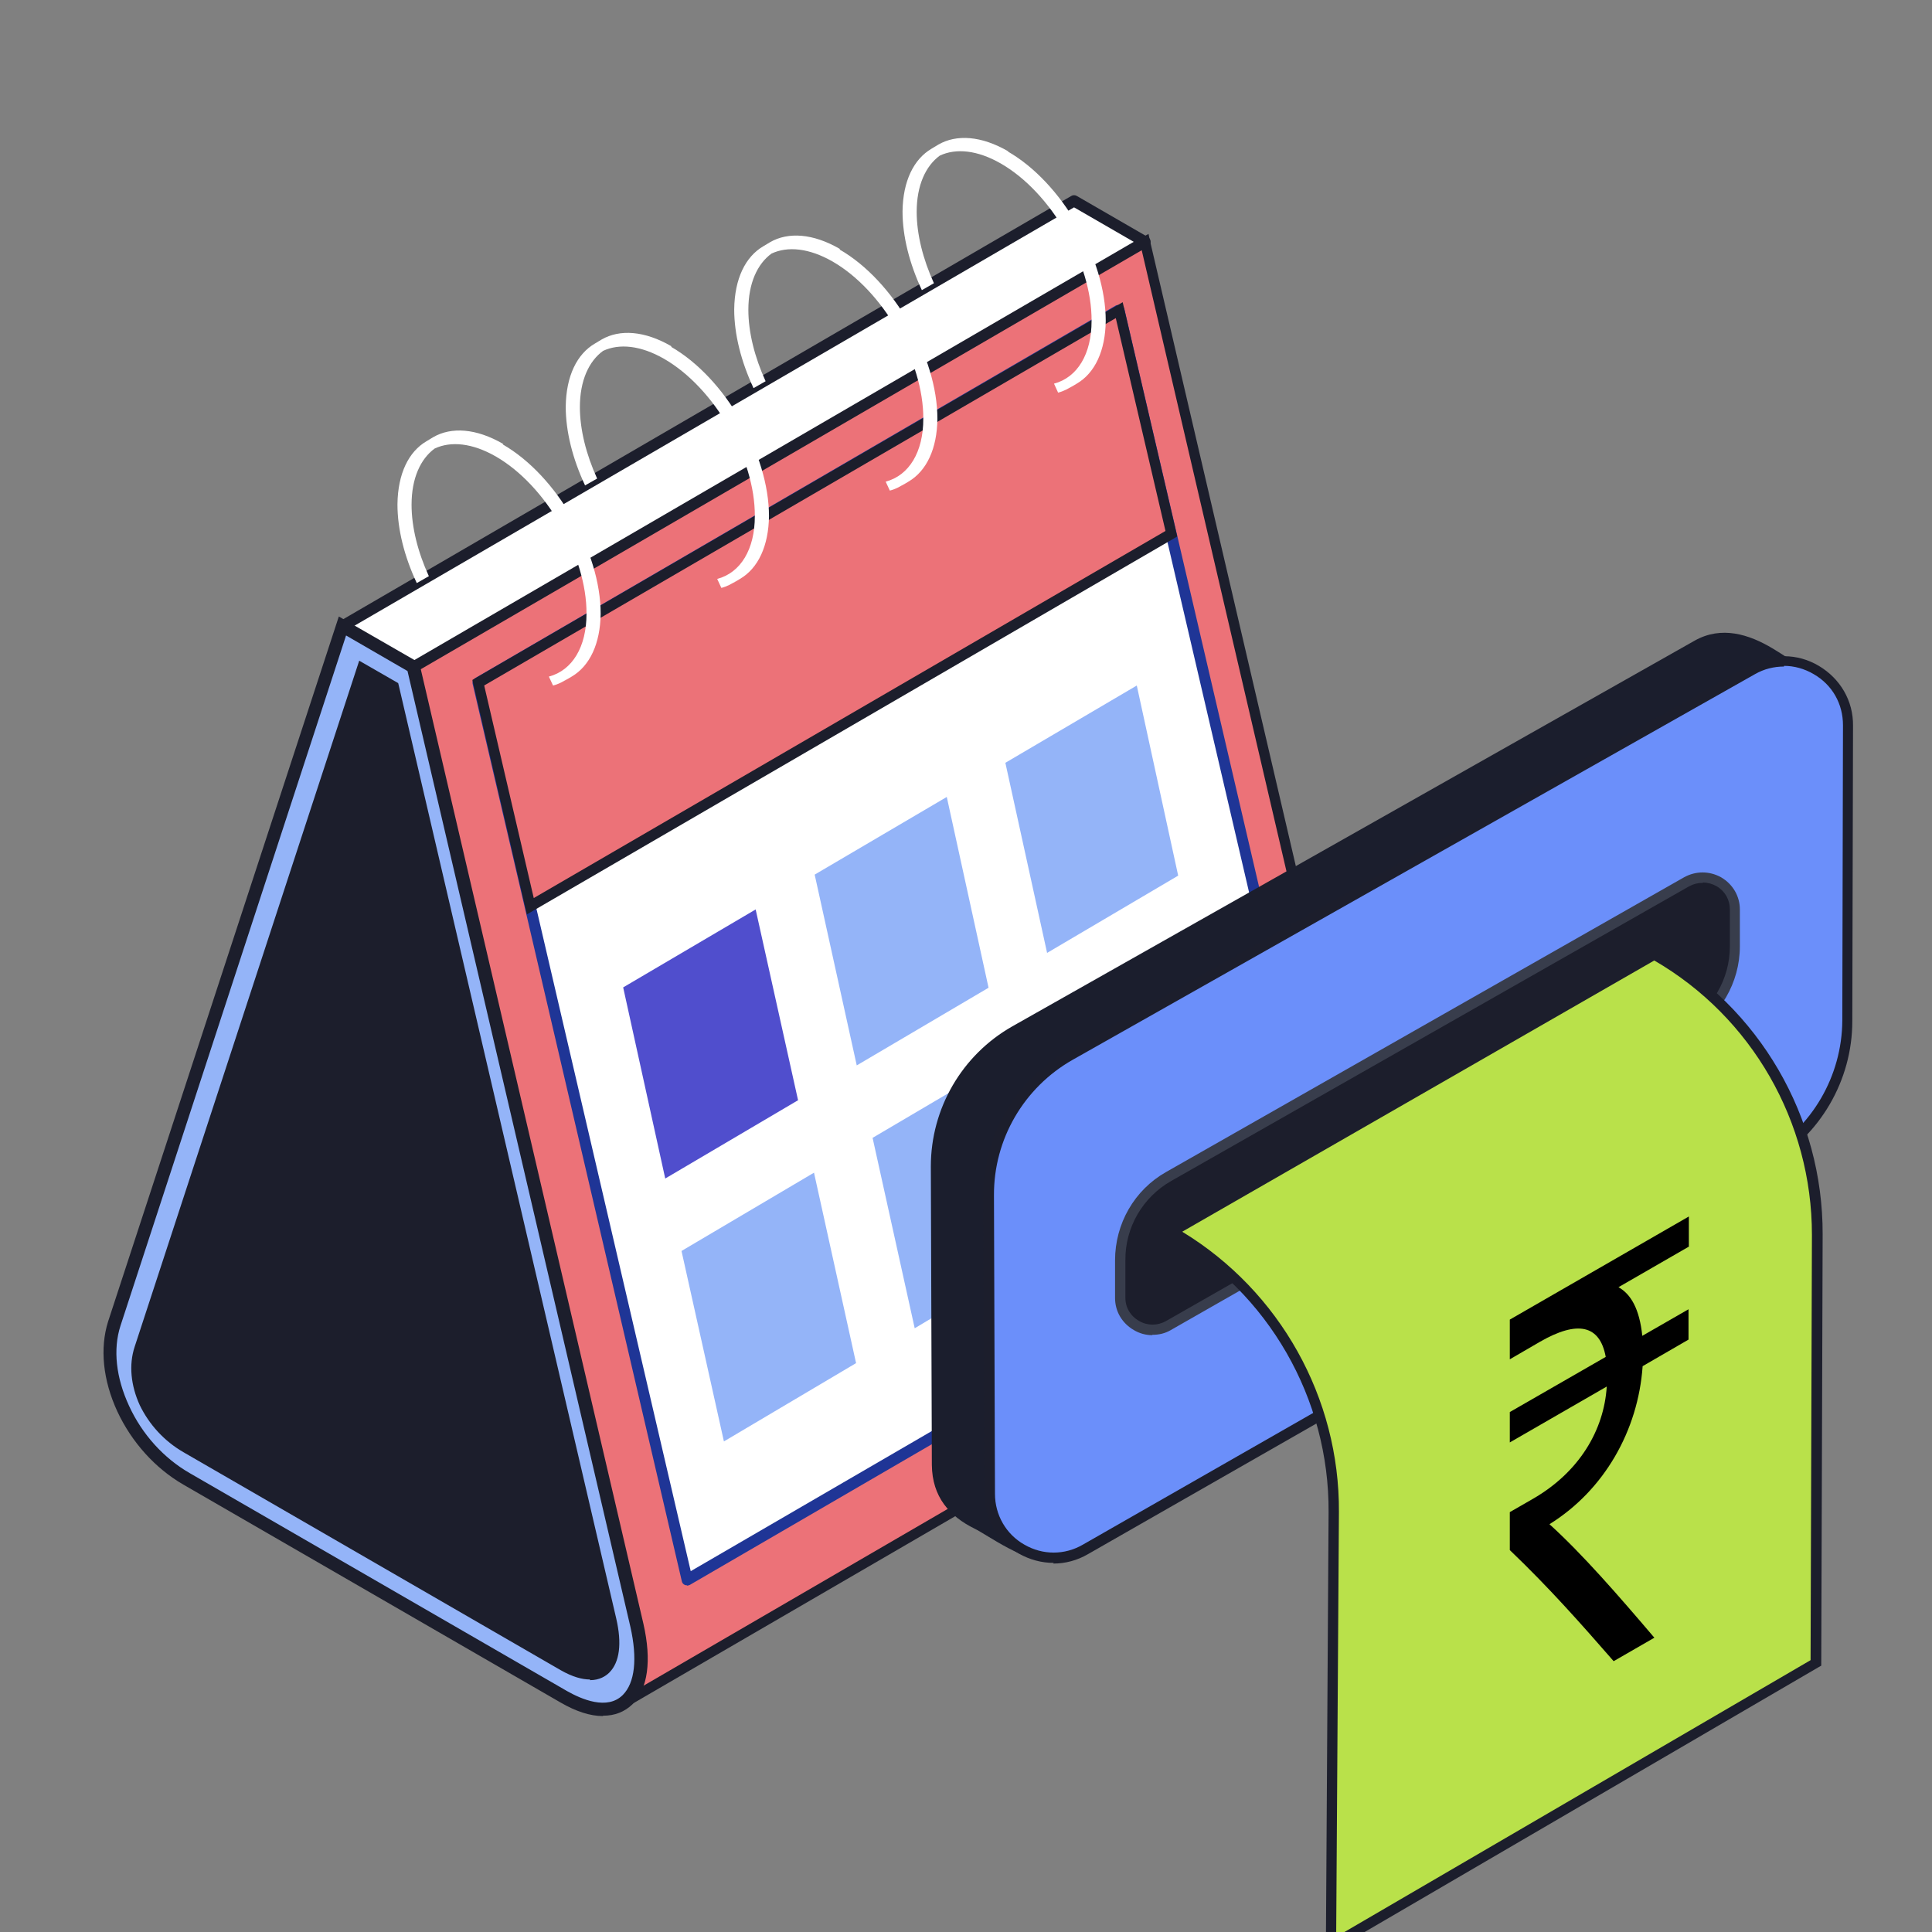 <svg width="40" height="40" viewBox="0 0 40 40" fill="none" xmlns="http://www.w3.org/2000/svg">
<rect x="0" y="0" width="40" height="40" fill="#808080" stroke="none"/>
<g clip-path="url(#clip0_1378_78311)">
<g clip-path="url(#clip1_1378_78311)">
<path d="M26.83 25.665L19.016 21.15C18.645 20.936 18.352 20.615 18.173 20.236C18.002 19.865 17.966 19.465 18.073 19.129L22.666 5.072L7.516 13.872L2.923 27.929C2.809 28.272 2.845 28.665 3.023 29.036C3.195 29.415 3.495 29.736 3.866 29.95L11.68 34.465C12.002 34.65 12.266 34.686 12.445 34.586C17.495 31.65 22.545 28.715 27.595 25.786C27.416 25.893 27.145 25.85 26.83 25.665Z" fill="#1C1E2C"/>
<path d="M28.33 24.851L23.709 5.008L8.337 13.515C8.337 13.515 13.28 34.908 12.987 35.193C12.944 35.236 12.902 35.272 12.852 35.293C17.902 32.358 22.952 29.422 28.002 26.493C28.052 26.465 28.095 26.429 28.137 26.393C28.423 26.108 28.494 25.565 28.33 24.858V24.851Z" fill="#EC7278"/>
<path d="M12.908 35.386L12.801 35.2C12.801 35.2 12.865 35.157 12.886 35.129C12.951 34.372 10.143 21.843 8.222 13.536L8.201 13.457L23.779 4.843L23.808 4.979L28.436 24.822C28.608 25.564 28.529 26.15 28.215 26.457C28.165 26.507 28.115 26.543 28.058 26.579L12.915 35.379L12.908 35.386ZM8.458 13.572C10.186 21.057 12.951 33.215 13.079 35.043L27.951 26.4C27.994 26.379 28.029 26.35 28.065 26.314C28.322 26.057 28.386 25.55 28.229 24.879L23.636 5.172L8.458 13.572Z" fill="#1C1E2C"/>
<path d="M7.095 12.964L22.238 4.157L23.709 5.007L8.559 13.807L7.095 12.964Z" fill="white"/>
<path d="M8.558 13.928C8.558 13.928 8.516 13.928 8.501 13.914L7.03 13.064C6.994 13.043 6.973 13.007 6.973 12.964C6.973 12.921 6.994 12.886 7.03 12.864L22.18 4.057C22.215 4.036 22.258 4.036 22.294 4.057L23.765 4.907C23.801 4.928 23.823 4.964 23.823 5.007C23.823 5.05 23.801 5.086 23.765 5.107L8.623 13.907C8.623 13.907 8.587 13.921 8.566 13.921L8.558 13.928ZM7.323 12.964L8.558 13.678L23.473 5.007L22.237 4.293L7.323 12.964Z" fill="#1C1E2C"/>
<path d="M13.186 33.657C13.35 34.365 13.279 34.915 12.993 35.193C12.707 35.479 12.236 35.458 11.679 35.136L3.864 30.622C3.307 30.3 2.843 29.786 2.557 29.172C2.272 28.558 2.207 27.936 2.372 27.415L7.093 12.965L8.564 13.815L13.186 33.657ZM12.529 34.529C12.707 34.358 12.743 34.008 12.636 33.536L8.136 14.229L7.522 13.872L2.922 27.929C2.807 28.272 2.843 28.665 3.022 29.036C3.193 29.415 3.493 29.736 3.864 29.95L11.679 34.465C12.05 34.679 12.35 34.7 12.522 34.522" fill="#94B4F8"/>
<path d="M12.479 35.529C12.222 35.529 11.929 35.436 11.608 35.25L3.794 30.736C3.215 30.4 2.729 29.864 2.429 29.222C2.129 28.572 2.065 27.914 2.237 27.364L7.015 12.764L8.679 13.722L8.694 13.779L13.322 33.622C13.494 34.379 13.415 34.964 13.094 35.286C12.929 35.443 12.729 35.522 12.487 35.522L12.479 35.529ZM7.165 13.157L2.494 27.45C2.337 27.936 2.401 28.522 2.672 29.107C2.944 29.7 3.394 30.193 3.929 30.5L11.744 35.014C12.037 35.179 12.572 35.414 12.894 35.093C13.144 34.843 13.201 34.343 13.051 33.679L8.437 13.893L7.165 13.157ZM12.215 34.772C12.058 34.772 11.858 34.722 11.608 34.579L3.794 30.064C3.401 29.836 3.087 29.493 2.894 29.093C2.708 28.686 2.665 28.257 2.787 27.886L7.437 13.679L8.244 14.143L8.258 14.2L12.758 33.507C12.879 34.029 12.829 34.414 12.615 34.629C12.544 34.7 12.415 34.786 12.215 34.786V34.772ZM7.594 14.072L3.051 27.972C2.951 28.279 2.987 28.636 3.144 28.986C3.308 29.336 3.587 29.643 3.929 29.836L11.744 34.35C12.051 34.529 12.301 34.557 12.429 34.429C12.572 34.293 12.594 33.979 12.501 33.564L8.015 14.314L7.594 14.072Z" fill="#1C1E2C"/>
<path d="M9.903 14.136L23.174 6.429L27.496 24.993L14.224 32.707L9.903 14.136Z" fill="white"/>
<path d="M14.223 32.822C14.223 32.822 14.194 32.822 14.18 32.815C14.144 32.8 14.123 32.772 14.116 32.736L9.787 14.165C9.773 14.114 9.794 14.065 9.844 14.036L23.108 6.322C23.108 6.322 23.18 6.3 23.216 6.322C23.251 6.336 23.273 6.364 23.28 6.4L27.608 24.972C27.623 25.022 27.601 25.072 27.551 25.1L14.28 32.815C14.28 32.815 14.244 32.829 14.223 32.829V32.822ZM10.03 14.193L14.301 32.529L27.366 24.936L23.094 6.6L10.03 14.193Z" fill="#1F3596"/>
<path d="M23.174 6.429L9.902 14.136L10.981 18.764L24.252 11.05L23.174 6.429Z" fill="#EC7278"/>
<path d="M10.908 18.928L9.78 14.078L9.851 14.036L23.244 6.257L24.373 11.107L24.301 11.15L10.901 18.936L10.908 18.928ZM10.023 14.185L11.051 18.593L24.13 10.993L23.101 6.586L10.023 14.193V14.185Z" fill="#1C1E2C"/>
<path d="M10.421 9.193C9.857 8.865 9.343 8.836 8.971 9.05L8.829 9.136C8.464 9.35 8.236 9.8 8.229 10.443C8.229 10.958 8.371 11.522 8.629 12.072L8.879 11.929C8.65 11.429 8.521 10.915 8.521 10.45C8.521 9.9 8.707 9.5 9 9.286C9.336 9.129 9.779 9.172 10.264 9.45C11.307 10.05 12.15 11.515 12.143 12.708C12.143 13.393 11.85 13.879 11.364 14.008L11.45 14.193C11.564 14.165 11.671 14.108 11.764 14.043C11.743 14.058 11.714 14.079 11.693 14.093L11.836 14.008C12.214 13.786 12.428 13.322 12.436 12.708C12.436 11.422 11.528 9.843 10.407 9.2L10.421 9.193Z" fill="white"/>
<path d="M13.906 7.172C13.342 6.843 12.828 6.815 12.456 7.029L12.313 7.115C11.949 7.329 11.72 7.779 11.713 8.422C11.713 8.936 11.856 9.5 12.113 10.05L12.363 9.908C12.135 9.408 12.006 8.893 12.006 8.429C12.006 7.879 12.192 7.479 12.485 7.265C12.82 7.108 13.263 7.15 13.749 7.429C14.792 8.029 15.635 9.493 15.628 10.686C15.628 11.372 15.335 11.858 14.849 11.986L14.935 12.172C15.049 12.143 15.156 12.086 15.249 12.022C15.228 12.036 15.199 12.058 15.178 12.072L15.32 11.986C15.699 11.765 15.913 11.3 15.921 10.686C15.921 9.4 15.013 7.822 13.892 7.179L13.906 7.172Z" fill="white"/>
<path d="M17.394 5.157C16.83 4.829 16.316 4.8 15.944 5.014L15.801 5.1C15.437 5.314 15.208 5.764 15.201 6.407C15.201 6.922 15.344 7.486 15.601 8.036L15.851 7.893C15.623 7.393 15.494 6.879 15.494 6.414C15.494 5.864 15.68 5.464 15.973 5.25C16.308 5.093 16.751 5.136 17.237 5.414C18.28 6.014 19.123 7.479 19.116 8.672C19.116 9.357 18.823 9.843 18.337 9.972L18.423 10.157C18.537 10.129 18.644 10.072 18.737 10.007C18.715 10.022 18.687 10.043 18.666 10.057L18.808 9.972C19.187 9.75 19.401 9.286 19.408 8.672C19.408 7.386 18.501 5.807 17.38 5.164L17.394 5.157Z" fill="white"/>
<path d="M20.879 3.136C20.315 2.807 19.8 2.779 19.429 2.993L19.286 3.079C18.922 3.293 18.693 3.743 18.686 4.379C18.686 4.893 18.829 5.457 19.086 6.007L19.336 5.864C19.108 5.364 18.979 4.85 18.979 4.386C18.979 3.836 19.165 3.436 19.457 3.222C19.793 3.064 20.236 3.107 20.722 3.386C21.765 3.986 22.608 5.45 22.6 6.643C22.6 7.329 22.308 7.814 21.822 7.943L21.907 8.129C22.022 8.1 22.129 8.043 22.222 7.979C22.2 7.993 22.172 8.014 22.15 8.029L22.293 7.943C22.672 7.722 22.886 7.257 22.893 6.643C22.893 5.357 21.986 3.779 20.865 3.136H20.879Z" fill="white"/>
<path d="M20.467 20.45L17.738 22.058L16.867 18.108L19.602 16.5L20.467 20.45Z" fill="#94B4F8"/>
<path d="M24.393 18.129L21.679 19.729L20.815 15.793L23.536 14.193L24.393 18.129Z" fill="#94B4F8"/>
<path d="M16.523 22.779L13.773 24.4L12.902 20.443L15.645 18.829L16.523 22.779Z" fill="#504ECD"/>
<path d="M21.659 25.879L18.938 27.5L18.066 23.558L20.795 21.95L21.659 25.879Z" fill="#94B4F8"/>
<path d="M25.573 23.55L22.866 25.157L22.009 21.229L24.723 19.629L25.573 23.55Z" fill="#94B4F8"/>
<path d="M17.724 28.222L14.988 29.843L14.11 25.9L16.853 24.279L17.724 28.222Z" fill="#94B4F8"/>
<path d="M35.386 23.414L21.629 32.236C21.315 32.414 20.408 31.757 20.179 31.65C19.658 31.393 19.3 30.993 19.293 30.329L19.272 24.15C19.272 22.95 19.915 21.843 20.958 21.25L35.086 13.264C35.643 12.95 36.215 13.136 36.693 13.421C36.993 13.6 37.708 14.079 37.708 14.079L37.058 20.536C37.058 21.721 36.415 22.822 35.386 23.414Z" fill="#1B1E2D"/>
<path d="M36.571 24.008L22.471 32.072C21.585 32.579 20.485 31.943 20.485 30.922L20.463 24.743C20.463 23.543 21.106 22.436 22.149 21.843L36.278 13.858C37.163 13.358 38.263 14.001 38.256 15.015L38.242 21.129C38.242 22.315 37.599 23.415 36.571 24.008Z" fill="#6B8FFA"/>
<path d="M21.815 32.358C21.565 32.358 21.322 32.293 21.093 32.165C20.643 31.907 20.379 31.443 20.379 30.929L20.357 24.75C20.357 23.515 21.022 22.365 22.1 21.758L36.229 13.772C36.679 13.522 37.215 13.522 37.657 13.786C38.1 14.05 38.372 14.508 38.365 15.029L38.35 21.143C38.35 22.365 37.686 23.508 36.622 24.115L22.522 32.179C22.3 32.307 22.057 32.372 21.807 32.372L21.815 32.358ZM36.936 13.8C36.729 13.8 36.522 13.85 36.336 13.957L22.207 21.943C21.2 22.515 20.572 23.586 20.579 24.75L20.6 30.929C20.6 31.365 20.829 31.765 21.207 31.979C21.586 32.2 22.043 32.2 22.422 31.979L36.522 23.915C37.515 23.343 38.136 22.279 38.143 21.129L38.157 15.015C38.157 14.572 37.936 14.179 37.55 13.957C37.357 13.843 37.143 13.786 36.936 13.786V13.8Z" fill="#1C1E2C"/>
<path d="M34.906 21.322L24.185 27.444C23.742 27.694 23.192 27.379 23.192 26.865V26.086C23.192 25.372 23.57 24.708 24.192 24.351L34.913 18.251C35.356 18.001 35.906 18.322 35.906 18.829V19.593C35.906 20.308 35.52 20.965 34.899 21.322H34.906Z" fill="#1C1E2C"/>
<path d="M23.857 27.643C23.722 27.643 23.593 27.608 23.472 27.536C23.229 27.393 23.086 27.15 23.086 26.872V26.093C23.086 25.336 23.486 24.636 24.143 24.265L34.864 18.165C35.107 18.029 35.393 18.029 35.636 18.165C35.879 18.308 36.022 18.558 36.022 18.829V19.593C36.022 20.343 35.614 21.043 34.965 21.415L24.243 27.536C24.122 27.608 23.993 27.636 23.857 27.636V27.643ZM35.25 18.279C35.157 18.279 35.065 18.3 34.972 18.35L24.25 24.45C23.657 24.786 23.293 25.415 23.3 26.093V26.872C23.3 27.072 23.407 27.25 23.586 27.35C23.757 27.45 23.965 27.45 24.143 27.35L34.864 21.229C35.45 20.893 35.815 20.272 35.815 19.593V18.829C35.815 18.629 35.715 18.45 35.543 18.35C35.457 18.3 35.357 18.272 35.264 18.272L35.25 18.279Z" fill="#383D4C"/>
<path d="M37.627 25.571L37.599 34.436L27.563 40.293L27.62 31.307C27.634 28.914 26.356 26.693 24.277 25.5L34.263 19.764C36.356 20.943 37.642 23.164 37.635 25.564L37.627 25.571Z" fill="#B9E14A"/>
<path d="M27.45 40.479L27.507 31.307C27.521 28.957 26.264 26.765 24.221 25.593L24.057 25.5L24.221 25.407L34.257 19.636L34.307 19.665C36.429 20.864 37.743 23.122 37.736 25.557L37.707 34.486L37.657 34.514L27.457 40.465L27.45 40.479ZM24.486 25.507C26.5 26.736 27.736 28.943 27.721 31.307L27.664 40.1L37.486 34.372L37.514 25.564C37.514 23.229 36.271 21.057 34.25 19.886L24.479 25.5L24.486 25.507Z" fill="#1C1E2C"/>
<path d="M34.959 25.814L33.509 26.65C33.766 26.793 33.944 27.1 34.002 27.657L34.959 27.107V27.735L34.009 28.285C33.916 29.621 33.209 30.857 32.08 31.557C32.766 32.178 33.509 33.035 34.252 33.907L33.409 34.393C32.723 33.607 32.08 32.878 31.259 32.093V31.307L31.744 31.028C32.694 30.478 33.209 29.614 33.266 28.707L31.259 29.864V29.235L33.245 28.093C33.123 27.428 32.659 27.335 31.887 27.778L31.259 28.143V27.321L34.966 25.186V25.814H34.959Z" fill="black"/>
</g>
</g>
<defs>
<clipPath id="clip0_1378_78311">
<rect width="40" height="40" fill="white"/>
</clipPath>
<clipPath id="clip1_1378_78311">
<rect width="36.221" height="37.621" fill="white" transform="translate(2.143 2.857)"/>
</clipPath>
</defs>
</svg>
